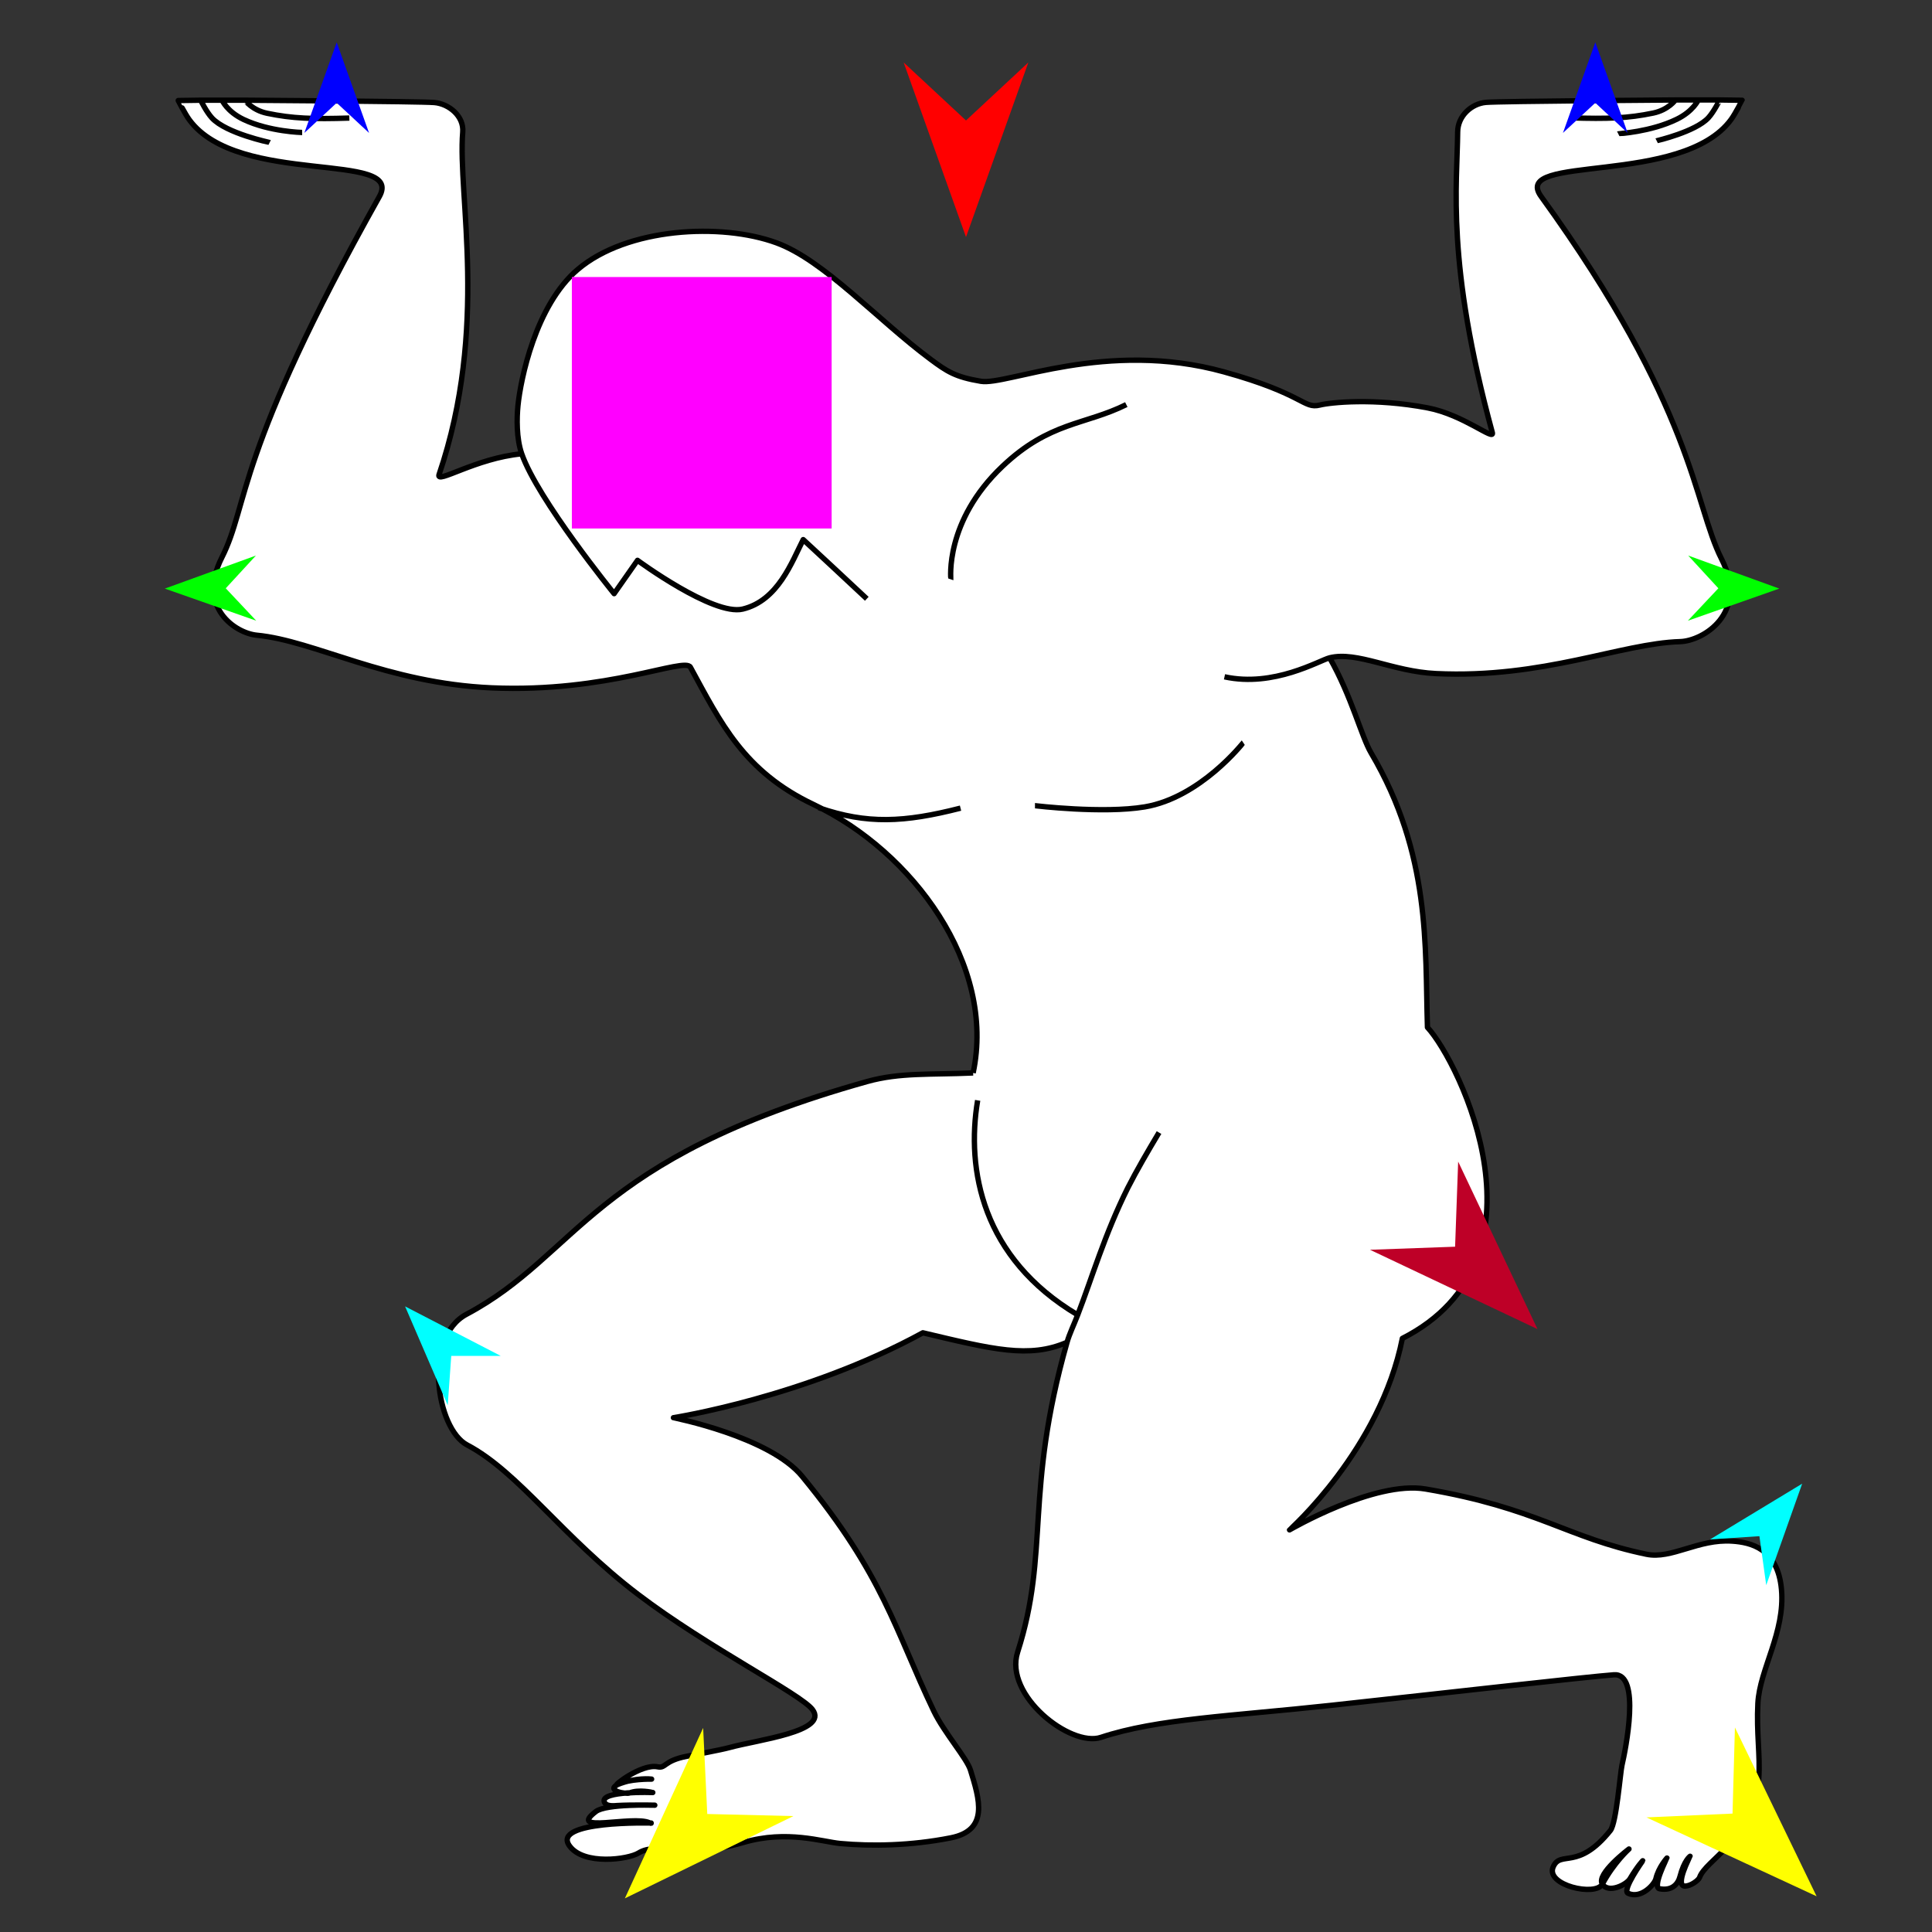 <?xml version="1.0" encoding="utf-8"?>
<!-- Generator: Moho 12.5 build 22414 -->
<!DOCTYPE svg PUBLIC "-//W3C//DTD SVG 1.1//EN" "http://www.w3.org/Graphics/SVG/1.1/DTD/svg11.dtd">
<svg version="1.1" id="Frame_0" xmlns="http://www.w3.org/2000/svg" xmlns:xlink="http://www.w3.org/1999/xlink" width="720px" height="720px">
<rect width="100%" height="100%" fill="#333333" stroke="none"/>
<g id="atlas">
<g id="atlas">
<path fill="#ffffff" fill-rule="evenodd" stroke="none" d="M 193.023 151.219 C 192.579 155.728 192.407 163.307 194.434 169.120 C 177.216 170.739 162.317 180.697 163.627 176.844 C 182.244 122.120 170.491 72.637 172.447 49.238 C 172.945 43.280 167.293 38.677 161.875 38.213 C 156.584 37.761 91.285 37.345 91.278 37.345 C 90.735 37.345 82.771 37.346 82.770 37.346 C 80.109 37.347 74.787 37.347 74.786 37.347 C 71.998 37.387 66.423 37.465 66.422 37.465 C 66.423 37.465 68.927 42.416 70.534 44.615 C 88.804 69.607 151.017 56.054 141.367 73.270 C 87.238 169.837 92.882 187.639 82.671 207.785 C 73.214 226.444 87.890 235.983 95.701 236.727 C 117.214 238.774 144.100 254.633 183.223 256.341 C 226.437 258.229 255.164 244.758 257.286 248.642 C 268.601 269.351 277.147 287.467 303.159 299.799 C 340.204 317.363 371.227 359.573 362.657 399.853 C 346.875 400.564 335.382 399.621 323.112 403.064 C 219.823 432.046 215.925 467.413 173.839 489.797 C 157.553 498.459 162.515 532.406 174.098 538.502 C 193.307 548.612 209.507 572.666 237.755 594.160 C 263.781 613.965 298.342 631.253 302.771 637.089 C 308.997 645.292 282.230 648.388 271.853 651.265 C 268.732 652.130 258.347 654.050 256.050 654.491 C 247.248 656.182 248.241 659.084 245.094 658.444 C 238.945 657.194 227.937 665.960 230.121 665.061 C 225.721 667.430 233.375 668.696 234.582 668.193 C 238.041 666.754 243.273 668.019 243.274 668.019 C 243.272 668.019 223.991 667.299 225.172 671.415 C 225.738 673.389 229.035 672.924 229.982 672.871 C 235.643 672.555 244.015 672.741 244.017 672.741 C 244.015 672.741 225.939 672.148 222.077 675.097 C 211.155 683.437 235.807 676.451 242.054 679.294 C 242.677 679.388 205.271 678.380 212.256 687.935 C 217.602 695.247 234.097 692.926 237.889 690.602 C 245.432 685.979 253.550 693.493 277.128 686.605 C 293.328 681.872 306.545 686.414 313.171 687.020 C 324.849 688.088 339.361 687.871 354.331 684.909 C 368.713 682.064 364.963 670.386 361.671 659.676 C 360.308 655.242 351.825 645.671 347.975 637.632 C 333.443 607.290 329.422 587.301 298.925 550.173 C 286.770 535.376 250.970 528.336 250.965 528.334 C 250.975 528.331 300.035 520.730 343.919 496.692 C 369.903 502.864 383.605 506.363 397.659 500.222 C 381.665 556.484 391.272 578.180 379.234 615.733 C 374.103 631.741 398.946 651.224 410.268 647.469 C 431.309 640.490 459.076 639.552 495.796 635.558 C 540.671 630.678 591.510 624.886 601.479 624.146 C 611.684 623.389 605.749 652.290 604.468 657.811 C 603.825 660.584 602.389 679.366 600.147 682.167 C 587.991 697.349 581.617 689.355 578.830 695.742 C 575.854 702.562 594.644 706.864 597.150 702.157 C 599.466 705.739 606.139 702.361 607.426 700.207 C 610.431 695.182 612.206 693.449 612.206 693.448 C 612.206 693.449 604.338 704.453 606.721 705.568 C 611.548 707.827 616.602 702.276 617.103 700.123 C 618.086 695.899 621.224 692.441 621.224 692.440 C 621.224 692.441 615.614 703.371 618.477 703.895 C 623.228 704.765 625.394 702.003 626.076 699.347 C 627.620 693.330 629.848 691.784 629.848 691.783 C 629.848 691.784 623.907 703.050 628.045 702.893 C 630.240 702.810 633.034 700.670 633.388 699.651 C 634.503 696.439 639.322 692.903 643.481 688.340 C 661.043 669.068 653.968 656.690 655.110 634.786 C 655.775 622.050 665.330 608.323 663.903 592.334 C 662.529 576.935 652.260 574.792 645.615 574.333 C 632.814 573.448 623.042 581.188 613.539 579.216 C 583.842 573.056 573.048 562.026 531.205 554.901 C 512.262 551.675 480.572 570.139 480.567 570.141 C 480.571 570.133 514.385 540.181 522.616 498.788 C 579.947 469.577 543.996 395.868 531.966 382.866 C 531.035 352.611 533.273 318.431 510.950 280.572 C 507.349 274.465 503.687 259.491 495.514 245.147 C 505.843 242.589 518.817 250.251 535.155 251.026 C 575.180 252.926 604.052 239.777 626.155 239.113 C 634.670 238.856 651.818 228.553 641.562 208.289 C 631.074 187.569 631.663 152.490 574.314 73.198 C 562.748 57.207 626.874 69.517 645.137 44.520 C 646.744 42.321 649.248 37.369 649.248 37.368 C 649.247 37.368 643.672 37.292 640.885 37.254 C 640.884 37.254 635.562 37.254 632.900 37.255 C 632.900 37.255 624.935 37.256 624.392 37.256 C 624.385 37.256 559.085 37.694 553.794 38.148 C 548.376 38.614 543.276 43.198 543.227 49.176 C 543.065 68.966 538.869 97.765 556.150 161.226 C 557.049 164.529 545.431 154.557 532.067 152.010 C 512.035 148.192 495.627 150.007 491.903 150.940 C 485.673 152.500 486.136 146.883 456.103 138.575 C 412.279 126.451 375.142 143.702 365.585 142.102 C 355.972 140.493 352.910 138.430 346.844 133.929 C 327.011 119.213 307.071 96.979 289.363 90.496 C 268.738 82.945 233.669 84.782 215.261 100.462 C 199.615 113.788 193.993 141.387 193.023 151.219 M 607.071 689.070 C 607.070 689.071 594.715 698.391 597.150 702.157 C 601.426 694.124 607.070 689.071 607.071 689.070 M 242.054 679.294 C 242.845 679.654 242.680 679.387 242.680 679.387 M 242.837 663.022 C 242.836 663.022 234.225 662.852 230.121 665.061 C 236.908 662.270 242.836 663.022 242.837 663.022 M 194.434 169.120 C 194.434 169.120 194.434 169.120 194.434 169.120 Z"/>
<path fill="none" stroke="#000000" stroke-width="2" stroke-linejoin="round" d="M 354.360 215.918 C 354.362 215.914 351.951 194.271 373.632 173.741 C 391.197 157.108 404.375 158.435 419.747 150.782 M 357.966 301.173 C 336.902 306.552 323.124 307.216 305.153 301.023 M 385.703 300.259 C 385.707 300.259 411.061 303.306 426.592 300.708 C 447.349 297.235 463.324 276.763 463.328 276.761 M 585.480 43.923 C 599.035 44.343 606.704 44.101 616.114 42.132 C 621.759 40.951 624.391 37.257 624.392 37.256 C 624.385 37.256 559.085 37.694 553.794 38.148 C 548.376 38.614 543.276 43.198 543.227 49.176 C 543.065 68.966 538.869 97.765 556.150 161.226 C 557.049 164.529 545.431 154.557 532.067 152.010 C 512.035 148.192 495.627 150.007 491.903 150.940 C 485.673 152.500 486.136 146.883 456.103 138.575 C 412.279 126.451 375.142 143.702 365.585 142.102 C 355.972 140.493 352.910 138.430 346.844 133.929 C 327.011 119.213 307.071 96.979 289.363 90.496 C 268.738 82.945 233.669 84.782 215.261 100.462 C 199.615 113.788 193.993 141.387 193.023 151.219 C 192.579 155.728 192.407 163.307 194.434 169.120 C 200.359 186.114 228.868 221.231 228.871 221.236 C 228.872 221.235 237.574 208.820 237.575 208.819 C 237.579 208.821 265.814 229.629 276.786 226.988 C 289.943 223.820 295.080 209.446 299.336 201.097 C 303.463 204.851 315.133 215.801 323.032 223.153 M 362.657 399.853 C 371.227 359.573 340.204 317.363 303.159 299.799 C 277.147 287.467 268.601 269.351 257.286 248.642 C 255.164 244.758 226.437 258.229 183.223 256.341 C 144.100 254.633 117.214 238.774 95.701 236.727 C 87.890 235.983 73.214 226.444 82.671 207.785 C 92.882 187.639 87.238 169.837 141.367 73.270 C 151.017 56.054 88.804 69.607 70.534 44.615 C 68.927 42.416 66.423 37.465 66.422 37.465 C 66.423 37.465 71.998 37.387 74.786 37.347 C 74.787 37.347 80.109 37.347 82.770 37.346 C 82.771 37.346 90.735 37.345 91.278 37.345 C 91.285 37.345 156.584 37.761 161.875 38.213 C 167.293 38.677 172.945 43.280 172.447 49.238 C 170.491 72.637 182.244 122.120 163.627 176.844 C 162.317 180.697 177.216 170.739 194.434 169.120 C 194.434 169.120 194.434 169.120 194.434 169.120 M 431.935 422.067 C 427.619 429.303 423.649 436.104 420.295 442.687 C 411.645 460.066 406.977 476.176 401.629 490.020 C 400.218 493.717 398.571 497.015 397.659 500.222 C 381.665 556.484 391.272 578.180 379.234 615.733 C 374.103 631.741 398.946 651.224 410.268 647.469 C 431.309 640.490 459.076 639.552 495.796 635.558 C 540.671 630.678 591.510 624.886 601.479 624.146 C 611.684 623.389 605.749 652.290 604.468 657.811 C 603.825 660.584 602.389 679.366 600.147 682.167 C 587.991 697.349 581.617 689.355 578.830 695.742 C 575.854 702.562 594.644 706.864 597.150 702.157 C 601.426 694.124 607.070 689.071 607.071 689.070 C 607.070 689.071 594.715 698.391 597.150 702.157 C 599.466 705.739 606.139 702.361 607.426 700.207 C 610.431 695.182 612.206 693.449 612.206 693.448 C 612.206 693.449 604.338 704.453 606.721 705.568 C 611.548 707.827 616.602 702.276 617.103 700.123 C 618.086 695.899 621.224 692.441 621.224 692.440 C 621.224 692.441 615.614 703.371 618.477 703.895 C 623.228 704.765 625.394 702.003 626.076 699.347 C 627.620 693.330 629.848 691.784 629.848 691.783 C 629.848 691.784 623.907 703.050 628.045 702.893 C 630.240 702.810 633.034 700.670 633.388 699.651 C 634.503 696.439 639.322 692.903 643.481 688.340 C 661.043 669.068 653.968 656.690 655.110 634.786 C 655.775 622.050 665.330 608.323 663.903 592.334 C 662.529 576.935 652.260 574.792 645.615 574.333 C 632.814 573.448 623.042 581.188 613.539 579.216 C 583.842 573.056 573.048 562.026 531.205 554.901 C 512.262 551.675 480.572 570.139 480.567 570.141 C 480.571 570.133 514.385 540.181 522.616 498.788 C 579.947 469.577 543.996 395.868 531.966 382.866 C 531.035 352.611 533.273 318.431 510.950 280.572 C 507.349 274.465 503.687 259.491 495.514 245.147 C 505.843 242.589 518.817 250.251 535.155 251.026 C 575.180 252.926 604.052 239.777 626.155 239.113 C 634.670 238.856 651.818 228.553 641.562 208.289 C 631.074 187.569 631.663 152.490 574.314 73.198 C 562.748 57.207 626.874 69.517 645.137 44.520 C 646.744 42.321 649.248 37.369 649.248 37.368 C 649.247 37.368 643.672 37.292 640.885 37.254 C 640.884 37.254 635.562 37.254 632.900 37.255 C 632.900 37.255 624.935 37.256 624.392 37.256 M 362.657 399.853 C 346.875 400.564 335.382 399.621 323.112 403.064 C 219.823 432.046 215.925 467.413 173.839 489.797 C 157.553 498.459 162.515 532.406 174.098 538.502 C 193.307 548.612 209.507 572.666 237.755 594.160 C 263.781 613.965 298.342 631.253 302.771 637.089 C 308.997 645.292 282.230 648.388 271.853 651.265 C 268.732 652.130 258.347 654.050 256.050 654.491 C 247.248 656.182 248.241 659.084 245.094 658.444 C 238.945 657.194 227.937 665.960 230.121 665.061 C 236.908 662.270 242.836 663.022 242.837 663.022 C 242.836 663.022 234.225 662.852 230.121 665.061 C 225.721 667.430 233.375 668.696 234.582 668.193 C 238.041 666.754 243.273 668.019 243.274 668.019 C 243.272 668.019 223.991 667.299 225.172 671.415 C 225.738 673.389 229.035 672.924 229.982 672.871 C 235.643 672.555 244.015 672.741 244.017 672.741 C 244.015 672.741 225.939 672.148 222.077 675.097 C 211.155 683.437 235.807 676.451 242.054 679.294 C 242.845 679.654 242.680 679.387 242.680 679.387 C 242.677 679.388 205.271 678.380 212.256 687.935 C 217.602 695.247 234.097 692.926 237.889 690.602 C 245.432 685.979 253.550 693.493 277.128 686.605 C 293.328 681.872 306.545 686.414 313.171 687.020 C 324.849 688.088 339.361 687.871 354.331 684.909 C 368.713 682.064 364.963 670.386 361.671 659.676 C 360.308 655.242 351.825 645.671 347.975 637.632 C 333.443 607.290 329.422 587.301 298.925 550.173 C 286.770 535.376 250.970 528.336 250.965 528.334 C 250.975 528.331 300.035 520.730 343.919 496.692 C 369.903 502.864 383.605 506.363 397.659 500.222 M 401.629 490.020 C 365.987 468.845 360.022 435.873 364.342 410.069 M 91.278 37.345 C 91.279 37.345 93.912 41.039 99.556 42.218 C 108.967 44.184 116.636 44.423 130.191 43.998 M 74.786 37.347 C 74.787 37.348 76.914 41.728 79.006 43.980 C 84.338 49.722 100.487 53.092 100.489 53.093 M 82.770 37.346 C 82.770 37.347 84.592 41.595 90.788 44.529 C 100.489 49.123 112.606 49.371 112.608 49.371 M 495.514 245.147 C 491.699 246.092 474.721 256.266 456.331 252.226 M 640.885 37.254 C 640.884 37.254 638.746 41.624 636.667 43.888 C 631.874 49.105 617.389 52.457 617.387 52.458 M 632.900 37.255 C 632.900 37.256 631.046 41.435 624.884 44.440 C 615.182 49.172 603.067 49.840 603.065 49.841 "/>
</g>
<g id="specs_2">
<path fill="#ff0000" fill-rule="evenodd" stroke="none" d="M 360.000 88.336 C 360.002 88.330 383.232 23.285 383.235 23.278 C 383.232 23.281 360.002 44.895 360.000 44.897 C 359.998 44.895 336.768 23.281 336.765 23.278 C 336.768 23.285 359.998 88.330 360.000 88.336 Z"/>
<path fill="#0000ff" fill-rule="evenodd" stroke="none" d="M 594.523 15.781 C 594.524 15.784 606.579 49.540 606.580 49.543 C 606.579 49.542 594.524 38.326 594.523 38.324 C 594.522 38.326 582.467 49.542 582.466 49.543 C 582.467 49.540 594.522 15.784 594.523 15.781 Z"/>
<path fill="#00ff00" fill-rule="evenodd" stroke="none" d="M 61.432 219.354 C 61.436 219.352 95.364 207.041 95.368 207.039 C 95.366 207.041 84.134 219.238 84.133 219.239 C 84.134 219.240 95.489 231.322 95.490 231.323 C 95.487 231.322 61.436 219.355 61.432 219.354 Z"/>
<path fill="#ffff00" fill-rule="evenodd" stroke="none" d="M 232.871 707.465 C 232.874 707.459 262.040 643.956 262.043 643.950 C 262.043 643.953 263.578 676.020 263.578 676.023 C 263.582 676.023 295.674 676.801 295.678 676.801 C 295.671 676.804 232.877 707.462 232.871 707.465 Z"/>
<path fill="#ffff00" fill-rule="evenodd" stroke="none" d="M 676.996 706.687 C 676.993 706.681 646.559 643.776 646.556 643.769 C 646.555 643.773 645.664 675.864 645.664 675.867 C 645.661 675.867 613.588 677.289 613.585 677.289 C 613.591 677.292 676.989 706.684 676.996 706.687 Z"/>
<path fill="#00ff00" fill-rule="evenodd" stroke="none" d="M 663.081 219.354 C 663.078 219.352 629.149 207.041 629.146 207.039 C 629.147 207.041 640.380 219.238 640.381 219.239 C 640.380 219.240 629.025 231.322 629.024 231.323 C 629.027 231.322 663.078 219.355 663.081 219.354 Z"/>
<path fill="#00ffff" fill-rule="evenodd" stroke="none" d="M 671.618 552.922 C 671.616 552.926 658.222 590.746 658.221 590.749 C 658.221 590.747 655.684 572.491 655.684 572.489 C 655.682 572.489 637.291 573.704 637.289 573.704 C 637.293 573.702 671.614 552.925 671.618 552.922 Z"/>
<path fill="#00ffff" fill-rule="evenodd" stroke="none" d="M 150.965 486.854 C 150.966 486.858 166.852 523.700 166.854 523.704 C 166.854 523.702 168.167 505.317 168.167 505.315 C 168.169 505.315 186.600 505.301 186.602 505.301 C 186.598 505.299 150.968 486.856 150.965 486.854 Z"/>
<path fill="#be0027" fill-rule="evenodd" stroke="none" d="M 572.988 495.326 C 572.985 495.320 543.418 432.900 543.415 432.894 C 543.415 432.897 542.272 464.607 542.272 464.610 C 542.269 464.610 510.559 465.752 510.556 465.752 C 510.562 465.755 572.982 495.323 572.988 495.326 Z"/>
<path fill="#ff00ff" fill-rule="evenodd" stroke="none" d="M 213.117 196.960 C 213.127 196.960 309.919 196.960 309.928 196.960 C 309.928 196.950 309.928 103.256 309.928 103.247 C 309.919 103.247 213.127 103.247 213.117 103.247 C 213.117 103.256 213.117 196.950 213.117 196.960 Z"/>
<path fill="#0000ff" fill-rule="evenodd" stroke="none" d="M 125.477 15.781 C 125.478 15.784 137.533 49.539 137.534 49.542 C 137.533 49.541 125.478 38.325 125.477 38.324 C 125.476 38.325 113.421 49.541 113.420 49.542 C 113.421 49.539 125.476 15.784 125.477 15.781 Z"/>
</g>
</g>
</svg>
